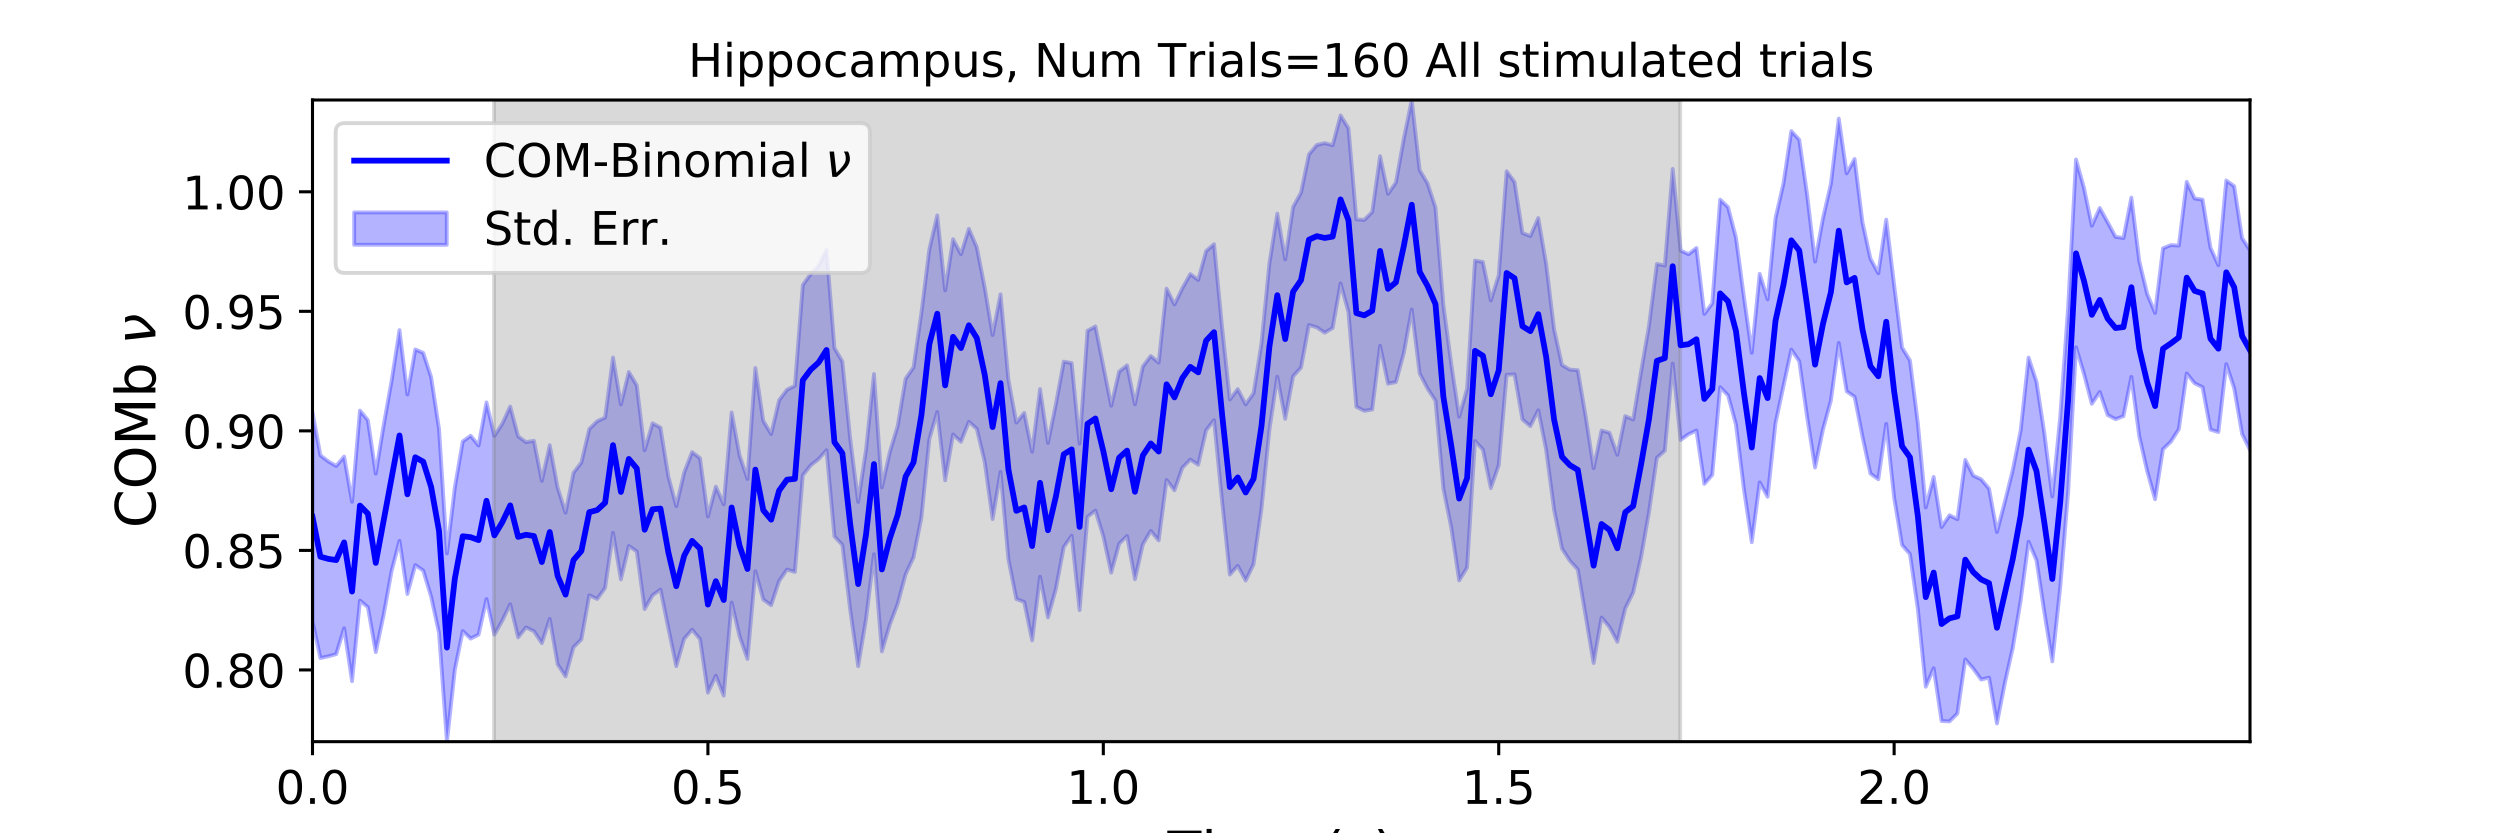 <?xml version="1.0" encoding="utf-8" standalone="no"?>
<!DOCTYPE svg PUBLIC "-//W3C//DTD SVG 1.1//EN"
  "http://www.w3.org/Graphics/SVG/1.1/DTD/svg11.dtd">
<!-- Created with matplotlib (https://matplotlib.org/) -->
<svg height="216pt" version="1.1" viewBox="0 0 648 216" width="648pt" xmlns="http://www.w3.org/2000/svg" xmlns:xlink="http://www.w3.org/1999/xlink">
 <defs>
  <style type="text/css">
*{stroke-linecap:butt;stroke-linejoin:round;}
  </style>
 </defs>
 <g id="figure_1">
  <g id="patch_1">
   <path d="M 0 216 
L 648 216 
L 648 0 
L 0 0 
z
" style="fill:#ffffff;"/>
  </g>
  <g id="axes_1">
   <g id="patch_2">
    <path d="M 81 192.24 
L 583.2 192.24 
L 583.2 25.92 
L 81 25.92 
z
" style="fill:#ffffff;"/>
   </g>
   <g id="PolyCollection_1">
    <defs>
     <path d="M 81 -109.114 
L 81 -54.945 
L 83.05 -45.435 
L 85.1 -45.87 
L 87.149 -46.441 
L 89.199 -53.149 
L 91.249 -39.424 
L 93.299 -60.323 
L 95.349 -58.618 
L 97.398 -46.969 
L 99.448 -56.639 
L 101.498 -67.958 
L 103.548 -75.805 
L 105.598 -62.024 
L 107.647 -69.525 
L 109.697 -68.116 
L 111.747 -61.331 
L 113.797 -51.923 
L 115.847 -23.76 
L 117.896 -42.404 
L 119.946 -52.421 
L 121.996 -50.469 
L 124.046 -51.488 
L 126.096 -60.703 
L 128.145 -51.466 
L 130.195 -55.12 
L 132.245 -59.378 
L 134.295 -50.779 
L 136.344 -53.377 
L 138.394 -52.379 
L 140.444 -49.298 
L 142.494 -55.579 
L 144.544 -43.816 
L 146.593 -40.667 
L 148.643 -48.207 
L 150.693 -50.267 
L 152.743 -61.702 
L 154.793 -60.746 
L 156.842 -63.609 
L 158.892 -77.901 
L 160.942 -65.819 
L 162.992 -74.493 
L 165.042 -73.064 
L 167.091 -58.12 
L 169.141 -61.685 
L 171.191 -63.185 
L 173.241 -53.147 
L 175.291 -43.321 
L 177.34 -50.418 
L 179.39 -52.788 
L 181.44 -50.344 
L 183.49 -36.463 
L 185.54 -40.839 
L 187.589 -35.682 
L 189.639 -59.829 
L 191.689 -51.094 
L 193.739 -45.194 
L 195.789 -67.934 
L 197.838 -60.596 
L 199.888 -59.121 
L 201.938 -65.392 
L 203.988 -68.369 
L 206.038 -67.745 
L 208.087 -92.786 
L 210.137 -95.381 
L 212.187 -97.008 
L 214.237 -99.307 
L 216.287 -76.954 
L 218.336 -74.76 
L 220.386 -57.859 
L 222.436 -43.322 
L 224.486 -55.613 
L 226.536 -72.37 
L 228.585 -47.157 
L 230.635 -54.074 
L 232.685 -59.505 
L 234.735 -67.131 
L 236.784 -71.53 
L 238.834 -81.875 
L 240.884 -102.184 
L 242.934 -109.205 
L 244.984 -91.495 
L 247.033 -103.389 
L 249.083 -101.477 
L 251.133 -106.673 
L 253.183 -104.854 
L 255.233 -96.279 
L 257.282 -81.456 
L 259.332 -93.677 
L 261.382 -71.04 
L 263.432 -60.733 
L 265.482 -59.965 
L 267.531 -50.015 
L 269.581 -66.531 
L 271.631 -55.958 
L 273.681 -63.332 
L 275.731 -74.221 
L 277.78 -77.144 
L 279.83 -57.858 
L 281.88 -82.026 
L 283.93 -83.658 
L 285.98 -76.973 
L 288.029 -67.571 
L 290.079 -75.047 
L 292.129 -77.088 
L 294.179 -65.872 
L 296.229 -74.899 
L 298.278 -78.373 
L 300.328 -75.923 
L 302.378 -91.59 
L 304.428 -88.913 
L 306.478 -94.776 
L 308.527 -96.872 
L 310.577 -95.529 
L 312.627 -104.474 
L 314.677 -107.092 
L 316.727 -86.437 
L 318.776 -67.072 
L 320.826 -69.344 
L 322.876 -65.519 
L 324.926 -69.746 
L 326.976 -84.142 
L 329.025 -104.556 
L 331.075 -118.351 
L 333.125 -107.445 
L 335.175 -118.457 
L 337.224 -120.709 
L 339.274 -131.762 
L 341.324 -131.142 
L 343.374 -129.755 
L 345.424 -130.988 
L 347.473 -142.535 
L 349.523 -135.051 
L 351.573 -110.545 
L 353.623 -109.519 
L 355.673 -109.844 
L 357.722 -126.388 
L 359.772 -116.535 
L 361.822 -116.961 
L 363.872 -124.485 
L 365.922 -135.792 
L 367.971 -119.208 
L 370.021 -115.266 
L 372.071 -112.143 
L 374.121 -89.358 
L 376.171 -79.21 
L 378.22 -65.554 
L 380.27 -68.868 
L 382.32 -101.666 
L 384.37 -99.472 
L 386.42 -89.469 
L 388.469 -95.388 
L 390.519 -118.861 
L 392.569 -118.947 
L 394.619 -107.268 
L 396.669 -105.534 
L 398.718 -109.652 
L 400.768 -99.349 
L 402.818 -83.869 
L 404.868 -73.792 
L 406.918 -70.646 
L 408.967 -68.374 
L 411.017 -56.25 
L 413.067 -44.137 
L 415.117 -55.944 
L 417.167 -53.493 
L 419.216 -49.649 
L 421.266 -58.292 
L 423.316 -62.42 
L 425.366 -71.565 
L 427.416 -83.226 
L 429.465 -97.338 
L 431.515 -99.182 
L 433.565 -121.763 
L 435.615 -101.948 
L 437.664 -103.447 
L 439.714 -104.4 
L 441.764 -90.572 
L 443.814 -92.894 
L 445.864 -115.638 
L 447.913 -113.497 
L 449.963 -105.954 
L 452.013 -89.279 
L 454.063 -75.455 
L 456.113 -90.969 
L 458.162 -87.23 
L 460.212 -106.28 
L 462.262 -115.862 
L 464.312 -125.38 
L 466.362 -122.343 
L 468.411 -107.914 
L 470.461 -94.814 
L 472.511 -104.652 
L 474.561 -112.147 
L 476.611 -127.125 
L 478.66 -114.559 
L 480.71 -113.145 
L 482.76 -102.818 
L 484.81 -93.246 
L 486.86 -91.773 
L 488.909 -106.125 
L 490.959 -87.007 
L 493.009 -74.746 
L 495.059 -72.375 
L 497.109 -58.103 
L 499.158 -37.986 
L 501.208 -42.783 
L 503.258 -29.117 
L 505.308 -29.011 
L 507.358 -31.046 
L 509.407 -45.069 
L 511.457 -42.7 
L 513.507 -39.857 
L 515.557 -40.36 
L 517.607 -28.479 
L 519.656 -38.916 
L 521.706 -48.061 
L 523.756 -60.321 
L 525.806 -75.576 
L 527.856 -70.771 
L 529.905 -57.225 
L 531.955 -44.559 
L 534.005 -63.709 
L 536.055 -88.293 
L 538.104 -125.989 
L 540.154 -119.14 
L 542.204 -111.322 
L 544.254 -114.392 
L 546.304 -108.432 
L 548.353 -107.346 
L 550.403 -108.136 
L 552.453 -118.309 
L 554.503 -102.895 
L 556.553 -93.877 
L 558.602 -86.596 
L 560.652 -99.567 
L 562.702 -101.531 
L 564.752 -104.755 
L 566.802 -119.194 
L 568.851 -116.647 
L 570.901 -115.641 
L 572.951 -104.639 
L 575.001 -104.004 
L 577.051 -121.615 
L 579.1 -115.353 
L 581.15 -103.521 
L 583.2 -99.351 
L 583.2 -151.102 
L 583.2 -151.102 
L 581.15 -154.307 
L 579.1 -167.736 
L 577.051 -169.21 
L 575.001 -147.251 
L 572.951 -151.815 
L 570.901 -164.245 
L 568.851 -164.562 
L 566.802 -168.882 
L 564.752 -152.351 
L 562.702 -152.473 
L 560.652 -151.646 
L 558.602 -134.903 
L 556.553 -139.821 
L 554.503 -148.32 
L 552.453 -164.782 
L 550.403 -154.307 
L 548.353 -154.611 
L 546.304 -158.403 
L 544.254 -162.095 
L 542.204 -157.488 
L 540.154 -167.364 
L 538.104 -174.668 
L 536.055 -136.284 
L 534.005 -107.866 
L 531.955 -87.31 
L 529.905 -103.626 
L 527.856 -117.039 
L 525.806 -123.319 
L 523.756 -104.41 
L 521.706 -94.175 
L 519.656 -85.927 
L 517.607 -78.101 
L 515.557 -89.349 
L 513.507 -91.769 
L 511.457 -92.738 
L 509.407 -96.802 
L 507.358 -81.414 
L 505.308 -82.448 
L 503.258 -79.395 
L 501.208 -92.39 
L 499.158 -84.472 
L 497.109 -106.275 
L 495.059 -122.562 
L 493.009 -125.937 
L 490.959 -142.12 
L 488.909 -159.077 
L 486.86 -145.174 
L 484.81 -148.963 
L 482.76 -158.356 
L 480.71 -174.793 
L 478.66 -171.063 
L 476.611 -185.267 
L 474.561 -168.323 
L 472.511 -159.439 
L 470.461 -148.183 
L 468.411 -165.507 
L 466.362 -179.805 
L 464.312 -182.021 
L 462.262 -168.397 
L 460.212 -159.472 
L 458.162 -138.411 
L 456.113 -145.029 
L 454.063 -124.563 
L 452.013 -139.12 
L 449.963 -154.398 
L 447.913 -162.299 
L 445.864 -164.252 
L 443.814 -137.363 
L 441.764 -134.626 
L 439.714 -151.724 
L 437.664 -150.107 
L 435.615 -151.066 
L 433.565 -172.218 
L 431.515 -147.165 
L 429.465 -147.592 
L 427.416 -131.554 
L 425.366 -119.689 
L 423.316 -107.251 
L 421.266 -108.149 
L 419.216 -98.115 
L 417.167 -103.838 
L 415.117 -104.415 
L 413.067 -94.638 
L 411.017 -107.996 
L 408.967 -120.046 
L 406.918 -120.196 
L 404.868 -121.391 
L 402.818 -130.656 
L 400.768 -147.588 
L 398.718 -159.478 
L 396.669 -154.804 
L 394.619 -155.618 
L 392.569 -168.819 
L 390.519 -171.612 
L 388.469 -144.632 
L 386.42 -138.146 
L 384.37 -148.096 
L 382.32 -148.464 
L 380.27 -115.283 
L 378.22 -107.987 
L 376.171 -121.605 
L 374.121 -136.986 
L 372.071 -162.226 
L 370.021 -168.491 
L 367.971 -171.913 
L 365.922 -190.08 
L 363.872 -180.053 
L 361.822 -168.69 
L 359.772 -165.745 
L 357.722 -175.517 
L 355.673 -161.045 
L 353.623 -159.002 
L 351.573 -159.146 
L 349.523 -182.754 
L 347.473 -186.075 
L 345.424 -178.356 
L 343.374 -178.895 
L 341.324 -178.439 
L 339.274 -175.977 
L 337.224 -166.044 
L 335.175 -162.356 
L 333.125 -148.767 
L 331.075 -160.624 
L 329.025 -147.678 
L 326.976 -126.998 
L 324.926 -114.094 
L 322.876 -111.184 
L 320.826 -115.148 
L 318.776 -112.432 
L 316.727 -131.508 
L 314.677 -152.704 
L 312.627 -150.933 
L 310.577 -143.44 
L 308.527 -144.956 
L 306.478 -141.297 
L 304.428 -137.078 
L 302.378 -141.181 
L 300.328 -122.013 
L 298.278 -123.733 
L 296.229 -121.011 
L 294.179 -111.19 
L 292.129 -121.307 
L 290.079 -119.674 
L 288.029 -110.814 
L 285.98 -121.112 
L 283.93 -131.395 
L 281.88 -130.264 
L 279.83 -100.988 
L 277.78 -121.889 
L 275.731 -122.272 
L 273.681 -111.248 
L 271.631 -101.172 
L 269.581 -115.165 
L 267.531 -98.913 
L 265.482 -108.972 
L 263.432 -106.454 
L 261.382 -117.544 
L 259.332 -139.708 
L 257.282 -129.155 
L 255.233 -141.51 
L 253.183 -151.937 
L 251.133 -156.696 
L 249.083 -150.104 
L 247.033 -153.986 
L 244.984 -140.724 
L 242.934 -160.169 
L 240.884 -151.363 
L 238.834 -134.958 
L 236.784 -120.773 
L 234.735 -117.841 
L 232.685 -105.599 
L 230.635 -98.802 
L 228.585 -89.659 
L 226.536 -119.06 
L 224.486 -99.5 
L 222.436 -85.899 
L 220.386 -102.149 
L 218.336 -122.298 
L 216.287 -125.82 
L 214.237 -151.254 
L 212.187 -147.083 
L 210.137 -144.99 
L 208.087 -142.119 
L 206.038 -116.02 
L 203.988 -114.973 
L 201.938 -112.257 
L 199.888 -103.491 
L 197.838 -106.931 
L 195.789 -120.613 
L 193.739 -91.857 
L 191.689 -98.013 
L 189.639 -109.086 
L 187.589 -85.277 
L 185.54 -89.865 
L 183.49 -82.136 
L 181.44 -97.237 
L 179.39 -98.826 
L 177.34 -93.533 
L 175.291 -84.802 
L 173.241 -92.471 
L 171.191 -105.163 
L 169.141 -106.298 
L 167.091 -99.275 
L 165.042 -116.14 
L 162.992 -119.578 
L 160.942 -111.173 
L 158.892 -123.324 
L 156.842 -107.759 
L 154.793 -106.824 
L 152.743 -104.791 
L 150.693 -96.103 
L 148.643 -93.435 
L 146.593 -83.091 
L 144.544 -89.586 
L 142.494 -100.602 
L 140.444 -91.357 
L 138.394 -101.741 
L 136.344 -101.401 
L 134.295 -102.903 
L 132.245 -110.628 
L 130.195 -106.181 
L 128.145 -103.014 
L 126.096 -111.696 
L 124.046 -100.529 
L 121.996 -103.052 
L 119.946 -101.582 
L 117.896 -89.677 
L 115.847 -72.549 
L 113.797 -104.787 
L 111.747 -118.269 
L 109.697 -124.54 
L 107.647 -125.431 
L 105.598 -113.744 
L 103.548 -130.442 
L 101.498 -117.256 
L 99.448 -105.806 
L 97.398 -93.232 
L 95.349 -107.105 
L 93.299 -109.576 
L 91.249 -85.93 
L 89.199 -97.659 
L 87.149 -95.222 
L 85.1 -96.401 
L 83.05 -97.974 
L 81 -109.114 
z
" id="m1404ab73c7" style="stroke:#0000ff;stroke-opacity:0.3;"/>
    </defs>
    <g clip-path="url(#p0ee8eb1628)">
     <use style="fill:#0000ff;fill-opacity:0.3;stroke:#0000ff;stroke-opacity:0.3;" x="0" xlink:href="#m1404ab73c7" y="216"/>
    </g>
   </g>
   <g id="PolyCollection_2">
    <defs>
     <path d="M 128.043 -23.76 
L 128.043 -190.08 
L 435.512 -190.08 
L 435.512 -23.76 
L 435.512 -23.76 
L 128.043 -23.76 
z
" id="m359b310252" style="stroke:#808080;stroke-opacity:0.3;"/>
    </defs>
    <g clip-path="url(#p0ee8eb1628)">
     <use style="fill:#808080;fill-opacity:0.3;stroke:#808080;stroke-opacity:0.3;" x="0" xlink:href="#m359b310252" y="216"/>
    </g>
   </g>
   <g id="matplotlib.axis_1">
    <g id="xtick_1">
     <g id="line2d_1">
      <defs>
       <path d="M 0 0 
L 0 3.5 
" id="m9a8dcd3ac8" style="stroke:#000000;stroke-width:0.8;"/>
      </defs>
      <g>
       <use style="stroke:#000000;stroke-width:0.8;" x="81" xlink:href="#m9a8dcd3ac8" y="192.24"/>
      </g>
     </g>
     <g id="text_1">
      <!-- 0.0 -->
      <defs>
       <path d="M 31.781 66.406 
Q 24.172 66.406 20.328 58.906 
Q 16.5 51.422 16.5 36.375 
Q 16.5 21.391 20.328 13.891 
Q 24.172 6.391 31.781 6.391 
Q 39.453 6.391 43.281 13.891 
Q 47.125 21.391 47.125 36.375 
Q 47.125 51.422 43.281 58.906 
Q 39.453 66.406 31.781 66.406 
z
M 31.781 74.219 
Q 44.047 74.219 50.516 64.516 
Q 56.984 54.828 56.984 36.375 
Q 56.984 17.969 50.516 8.266 
Q 44.047 -1.422 31.781 -1.422 
Q 19.531 -1.422 13.062 8.266 
Q 6.594 17.969 6.594 36.375 
Q 6.594 54.828 13.062 64.516 
Q 19.531 74.219 31.781 74.219 
z
" id="DejaVuSans-48"/>
       <path d="M 10.688 12.406 
L 21 12.406 
L 21 0 
L 10.688 0 
z
" id="DejaVuSans-46"/>
      </defs>
      <g transform="translate(71.458 208.358)scale(0.12 -0.12)">
       <use xlink:href="#DejaVuSans-48"/>
       <use x="63.623" xlink:href="#DejaVuSans-46"/>
       <use x="95.41" xlink:href="#DejaVuSans-48"/>
      </g>
     </g>
    </g>
    <g id="xtick_2">
     <g id="line2d_2">
      <g>
       <use style="stroke:#000000;stroke-width:0.8;" x="183.49" xlink:href="#m9a8dcd3ac8" y="192.24"/>
      </g>
     </g>
     <g id="text_2">
      <!-- 0.5 -->
      <defs>
       <path d="M 10.797 72.906 
L 49.516 72.906 
L 49.516 64.594 
L 19.828 64.594 
L 19.828 46.734 
Q 21.969 47.469 24.109 47.828 
Q 26.266 48.188 28.422 48.188 
Q 40.625 48.188 47.75 41.5 
Q 54.891 34.812 54.891 23.391 
Q 54.891 11.625 47.562 5.094 
Q 40.234 -1.422 26.906 -1.422 
Q 22.312 -1.422 17.547 -0.641 
Q 12.797 0.141 7.719 1.703 
L 7.719 11.625 
Q 12.109 9.234 16.797 8.062 
Q 21.484 6.891 26.703 6.891 
Q 35.156 6.891 40.078 11.328 
Q 45.016 15.766 45.016 23.391 
Q 45.016 31 40.078 35.438 
Q 35.156 39.891 26.703 39.891 
Q 22.75 39.891 18.812 39.016 
Q 14.891 38.141 10.797 36.281 
z
" id="DejaVuSans-53"/>
      </defs>
      <g transform="translate(173.948 208.358)scale(0.12 -0.12)">
       <use xlink:href="#DejaVuSans-48"/>
       <use x="63.623" xlink:href="#DejaVuSans-46"/>
       <use x="95.41" xlink:href="#DejaVuSans-53"/>
      </g>
     </g>
    </g>
    <g id="xtick_3">
     <g id="line2d_3">
      <g>
       <use style="stroke:#000000;stroke-width:0.8;" x="285.98" xlink:href="#m9a8dcd3ac8" y="192.24"/>
      </g>
     </g>
     <g id="text_3">
      <!-- 1.0 -->
      <defs>
       <path d="M 12.406 8.297 
L 28.516 8.297 
L 28.516 63.922 
L 10.984 60.406 
L 10.984 69.391 
L 28.422 72.906 
L 38.281 72.906 
L 38.281 8.297 
L 54.391 8.297 
L 54.391 0 
L 12.406 0 
z
" id="DejaVuSans-49"/>
      </defs>
      <g transform="translate(276.438 208.358)scale(0.12 -0.12)">
       <use xlink:href="#DejaVuSans-49"/>
       <use x="63.623" xlink:href="#DejaVuSans-46"/>
       <use x="95.41" xlink:href="#DejaVuSans-48"/>
      </g>
     </g>
    </g>
    <g id="xtick_4">
     <g id="line2d_4">
      <g>
       <use style="stroke:#000000;stroke-width:0.8;" x="388.469" xlink:href="#m9a8dcd3ac8" y="192.24"/>
      </g>
     </g>
     <g id="text_4">
      <!-- 1.5 -->
      <g transform="translate(378.928 208.358)scale(0.12 -0.12)">
       <use xlink:href="#DejaVuSans-49"/>
       <use x="63.623" xlink:href="#DejaVuSans-46"/>
       <use x="95.41" xlink:href="#DejaVuSans-53"/>
      </g>
     </g>
    </g>
    <g id="xtick_5">
     <g id="line2d_5">
      <g>
       <use style="stroke:#000000;stroke-width:0.8;" x="490.959" xlink:href="#m9a8dcd3ac8" y="192.24"/>
      </g>
     </g>
     <g id="text_5">
      <!-- 2.0 -->
      <defs>
       <path d="M 19.188 8.297 
L 53.609 8.297 
L 53.609 0 
L 7.328 0 
L 7.328 8.297 
Q 12.938 14.109 22.625 23.891 
Q 32.328 33.688 34.812 36.531 
Q 39.547 41.844 41.422 45.531 
Q 43.312 49.219 43.312 52.781 
Q 43.312 58.594 39.234 62.25 
Q 35.156 65.922 28.609 65.922 
Q 23.969 65.922 18.812 64.312 
Q 13.672 62.703 7.812 59.422 
L 7.812 69.391 
Q 13.766 71.781 18.938 73 
Q 24.125 74.219 28.422 74.219 
Q 39.75 74.219 46.484 68.547 
Q 53.219 62.891 53.219 53.422 
Q 53.219 48.922 51.531 44.891 
Q 49.859 40.875 45.406 35.406 
Q 44.188 33.984 37.641 27.219 
Q 31.109 20.453 19.188 8.297 
z
" id="DejaVuSans-50"/>
      </defs>
      <g transform="translate(481.417 208.358)scale(0.12 -0.12)">
       <use xlink:href="#DejaVuSans-50"/>
       <use x="63.623" xlink:href="#DejaVuSans-46"/>
       <use x="95.41" xlink:href="#DejaVuSans-48"/>
      </g>
     </g>
    </g>
    <g id="text_6">
     <!-- Time (s) -->
     <defs>
      <path d="M -0.297 72.906 
L 61.375 72.906 
L 61.375 64.594 
L 35.5 64.594 
L 35.5 0 
L 25.594 0 
L 25.594 64.594 
L -0.297 64.594 
z
" id="DejaVuSans-84"/>
      <path d="M 9.422 54.688 
L 18.406 54.688 
L 18.406 0 
L 9.422 0 
z
M 9.422 75.984 
L 18.406 75.984 
L 18.406 64.594 
L 9.422 64.594 
z
" id="DejaVuSans-105"/>
      <path d="M 52 44.188 
Q 55.375 50.25 60.062 53.125 
Q 64.75 56 71.094 56 
Q 79.641 56 84.281 50.016 
Q 88.922 44.047 88.922 33.016 
L 88.922 0 
L 79.891 0 
L 79.891 32.719 
Q 79.891 40.578 77.094 44.375 
Q 74.312 48.188 68.609 48.188 
Q 61.625 48.188 57.562 43.547 
Q 53.516 38.922 53.516 30.906 
L 53.516 0 
L 44.484 0 
L 44.484 32.719 
Q 44.484 40.625 41.703 44.406 
Q 38.922 48.188 33.109 48.188 
Q 26.219 48.188 22.156 43.531 
Q 18.109 38.875 18.109 30.906 
L 18.109 0 
L 9.078 0 
L 9.078 54.688 
L 18.109 54.688 
L 18.109 46.188 
Q 21.188 51.219 25.484 53.609 
Q 29.781 56 35.688 56 
Q 41.656 56 45.828 52.969 
Q 50 49.953 52 44.188 
z
" id="DejaVuSans-109"/>
      <path d="M 56.203 29.594 
L 56.203 25.203 
L 14.891 25.203 
Q 15.484 15.922 20.484 11.062 
Q 25.484 6.203 34.422 6.203 
Q 39.594 6.203 44.453 7.469 
Q 49.312 8.734 54.109 11.281 
L 54.109 2.781 
Q 49.266 0.734 44.188 -0.344 
Q 39.109 -1.422 33.891 -1.422 
Q 20.797 -1.422 13.156 6.188 
Q 5.516 13.812 5.516 26.812 
Q 5.516 40.234 12.766 48.109 
Q 20.016 56 32.328 56 
Q 43.359 56 49.781 48.891 
Q 56.203 41.797 56.203 29.594 
z
M 47.219 32.234 
Q 47.125 39.594 43.094 43.984 
Q 39.062 48.391 32.422 48.391 
Q 24.906 48.391 20.391 44.141 
Q 15.875 39.891 15.188 32.172 
z
" id="DejaVuSans-101"/>
      <path id="DejaVuSans-32"/>
      <path d="M 31 75.875 
Q 24.469 64.656 21.281 53.656 
Q 18.109 42.672 18.109 31.391 
Q 18.109 20.125 21.312 9.062 
Q 24.516 -2 31 -13.188 
L 23.188 -13.188 
Q 15.875 -1.703 12.234 9.375 
Q 8.594 20.453 8.594 31.391 
Q 8.594 42.281 12.203 53.312 
Q 15.828 64.359 23.188 75.875 
z
" id="DejaVuSans-40"/>
      <path d="M 44.281 53.078 
L 44.281 44.578 
Q 40.484 46.531 36.375 47.5 
Q 32.281 48.484 27.875 48.484 
Q 21.188 48.484 17.844 46.438 
Q 14.5 44.391 14.5 40.281 
Q 14.5 37.156 16.891 35.375 
Q 19.281 33.594 26.516 31.984 
L 29.594 31.297 
Q 39.156 29.25 43.188 25.516 
Q 47.219 21.781 47.219 15.094 
Q 47.219 7.469 41.188 3.016 
Q 35.156 -1.422 24.609 -1.422 
Q 20.219 -1.422 15.453 -0.562 
Q 10.688 0.297 5.422 2 
L 5.422 11.281 
Q 10.406 8.688 15.234 7.391 
Q 20.062 6.109 24.812 6.109 
Q 31.156 6.109 34.562 8.281 
Q 37.984 10.453 37.984 14.406 
Q 37.984 18.062 35.516 20.016 
Q 33.062 21.969 24.703 23.781 
L 21.578 24.516 
Q 13.234 26.266 9.516 29.906 
Q 5.812 33.547 5.812 39.891 
Q 5.812 47.609 11.281 51.797 
Q 16.75 56 26.812 56 
Q 31.781 56 36.172 55.266 
Q 40.578 54.547 44.281 53.078 
z
" id="DejaVuSans-115"/>
      <path d="M 8.016 75.875 
L 15.828 75.875 
Q 23.141 64.359 26.781 53.312 
Q 30.422 42.281 30.422 31.391 
Q 30.422 20.453 26.781 9.375 
Q 23.141 -1.703 15.828 -13.188 
L 8.016 -13.188 
Q 14.5 -2 17.703 9.062 
Q 20.906 20.125 20.906 31.391 
Q 20.906 42.672 17.703 53.656 
Q 14.5 64.656 8.016 75.875 
z
" id="DejaVuSans-41"/>
     </defs>
     <g transform="translate(302.605 225.796)scale(0.144 -0.144)">
      <use xlink:href="#DejaVuSans-84"/>
      <use x="61.037" xlink:href="#DejaVuSans-105"/>
      <use x="88.82" xlink:href="#DejaVuSans-109"/>
      <use x="186.232" xlink:href="#DejaVuSans-101"/>
      <use x="247.756" xlink:href="#DejaVuSans-32"/>
      <use x="279.543" xlink:href="#DejaVuSans-40"/>
      <use x="318.557" xlink:href="#DejaVuSans-115"/>
      <use x="370.656" xlink:href="#DejaVuSans-41"/>
     </g>
    </g>
   </g>
   <g id="matplotlib.axis_2">
    <g id="ytick_1">
     <g id="line2d_6">
      <defs>
       <path d="M 0 0 
L -3.5 0 
" id="m5f8afde064" style="stroke:#000000;stroke-width:0.8;"/>
      </defs>
      <g>
       <use style="stroke:#000000;stroke-width:0.8;" x="81" xlink:href="#m5f8afde064" y="173.641"/>
      </g>
     </g>
     <g id="text_7">
      <!-- 0.80 -->
      <defs>
       <path d="M 31.781 34.625 
Q 24.75 34.625 20.719 30.859 
Q 16.703 27.094 16.703 20.516 
Q 16.703 13.922 20.719 10.156 
Q 24.75 6.391 31.781 6.391 
Q 38.812 6.391 42.859 10.172 
Q 46.922 13.969 46.922 20.516 
Q 46.922 27.094 42.891 30.859 
Q 38.875 34.625 31.781 34.625 
z
M 21.922 38.812 
Q 15.578 40.375 12.031 44.719 
Q 8.5 49.078 8.5 55.328 
Q 8.5 64.062 14.719 69.141 
Q 20.953 74.219 31.781 74.219 
Q 42.672 74.219 48.875 69.141 
Q 55.078 64.062 55.078 55.328 
Q 55.078 49.078 51.531 44.719 
Q 48 40.375 41.703 38.812 
Q 48.828 37.156 52.797 32.312 
Q 56.781 27.484 56.781 20.516 
Q 56.781 9.906 50.312 4.234 
Q 43.844 -1.422 31.781 -1.422 
Q 19.734 -1.422 13.25 4.234 
Q 6.781 9.906 6.781 20.516 
Q 6.781 27.484 10.781 32.312 
Q 14.797 37.156 21.922 38.812 
z
M 18.312 54.391 
Q 18.312 48.734 21.844 45.562 
Q 25.391 42.391 31.781 42.391 
Q 38.141 42.391 41.719 45.562 
Q 45.312 48.734 45.312 54.391 
Q 45.312 60.062 41.719 63.234 
Q 38.141 66.406 31.781 66.406 
Q 25.391 66.406 21.844 63.234 
Q 18.312 60.062 18.312 54.391 
z
" id="DejaVuSans-56"/>
      </defs>
      <g transform="translate(47.281 178.2)scale(0.12 -0.12)">
       <use xlink:href="#DejaVuSans-48"/>
       <use x="63.623" xlink:href="#DejaVuSans-46"/>
       <use x="95.41" xlink:href="#DejaVuSans-56"/>
       <use x="159.033" xlink:href="#DejaVuSans-48"/>
      </g>
     </g>
    </g>
    <g id="ytick_2">
     <g id="line2d_7">
      <g>
       <use style="stroke:#000000;stroke-width:0.8;" x="81" xlink:href="#m5f8afde064" y="142.659"/>
      </g>
     </g>
     <g id="text_8">
      <!-- 0.85 -->
      <g transform="translate(47.281 147.218)scale(0.12 -0.12)">
       <use xlink:href="#DejaVuSans-48"/>
       <use x="63.623" xlink:href="#DejaVuSans-46"/>
       <use x="95.41" xlink:href="#DejaVuSans-56"/>
       <use x="159.033" xlink:href="#DejaVuSans-53"/>
      </g>
     </g>
    </g>
    <g id="ytick_3">
     <g id="line2d_8">
      <g>
       <use style="stroke:#000000;stroke-width:0.8;" x="81" xlink:href="#m5f8afde064" y="111.678"/>
      </g>
     </g>
     <g id="text_9">
      <!-- 0.90 -->
      <defs>
       <path d="M 10.984 1.516 
L 10.984 10.5 
Q 14.703 8.734 18.5 7.812 
Q 22.312 6.891 25.984 6.891 
Q 35.75 6.891 40.891 13.453 
Q 46.047 20.016 46.781 33.406 
Q 43.953 29.203 39.594 26.953 
Q 35.25 24.703 29.984 24.703 
Q 19.047 24.703 12.672 31.312 
Q 6.297 37.938 6.297 49.422 
Q 6.297 60.641 12.938 67.422 
Q 19.578 74.219 30.609 74.219 
Q 43.266 74.219 49.922 64.516 
Q 56.594 54.828 56.594 36.375 
Q 56.594 19.141 48.406 8.859 
Q 40.234 -1.422 26.422 -1.422 
Q 22.703 -1.422 18.891 -0.688 
Q 15.094 0.047 10.984 1.516 
z
M 30.609 32.422 
Q 37.25 32.422 41.125 36.953 
Q 45.016 41.5 45.016 49.422 
Q 45.016 57.281 41.125 61.844 
Q 37.25 66.406 30.609 66.406 
Q 23.969 66.406 20.094 61.844 
Q 16.219 57.281 16.219 49.422 
Q 16.219 41.5 20.094 36.953 
Q 23.969 32.422 30.609 32.422 
z
" id="DejaVuSans-57"/>
      </defs>
      <g transform="translate(47.281 116.237)scale(0.12 -0.12)">
       <use xlink:href="#DejaVuSans-48"/>
       <use x="63.623" xlink:href="#DejaVuSans-46"/>
       <use x="95.41" xlink:href="#DejaVuSans-57"/>
       <use x="159.033" xlink:href="#DejaVuSans-48"/>
      </g>
     </g>
    </g>
    <g id="ytick_4">
     <g id="line2d_9">
      <g>
       <use style="stroke:#000000;stroke-width:0.8;" x="81" xlink:href="#m5f8afde064" y="80.697"/>
      </g>
     </g>
     <g id="text_10">
      <!-- 0.95 -->
      <g transform="translate(47.281 85.256)scale(0.12 -0.12)">
       <use xlink:href="#DejaVuSans-48"/>
       <use x="63.623" xlink:href="#DejaVuSans-46"/>
       <use x="95.41" xlink:href="#DejaVuSans-57"/>
       <use x="159.033" xlink:href="#DejaVuSans-53"/>
      </g>
     </g>
    </g>
    <g id="ytick_5">
     <g id="line2d_10">
      <g>
       <use style="stroke:#000000;stroke-width:0.8;" x="81" xlink:href="#m5f8afde064" y="49.716"/>
      </g>
     </g>
     <g id="text_11">
      <!-- 1.00 -->
      <g transform="translate(47.281 54.275)scale(0.12 -0.12)">
       <use xlink:href="#DejaVuSans-49"/>
       <use x="63.623" xlink:href="#DejaVuSans-46"/>
       <use x="95.41" xlink:href="#DejaVuSans-48"/>
       <use x="159.033" xlink:href="#DejaVuSans-48"/>
      </g>
     </g>
    </g>
    <g id="text_12">
     <!-- COMb $\nu$ -->
     <defs>
      <path d="M 64.406 67.281 
L 64.406 56.891 
Q 59.422 61.531 53.781 63.812 
Q 48.141 66.109 41.797 66.109 
Q 29.297 66.109 22.656 58.469 
Q 16.016 50.828 16.016 36.375 
Q 16.016 21.969 22.656 14.328 
Q 29.297 6.688 41.797 6.688 
Q 48.141 6.688 53.781 8.984 
Q 59.422 11.281 64.406 15.922 
L 64.406 5.609 
Q 59.234 2.094 53.438 0.328 
Q 47.656 -1.422 41.219 -1.422 
Q 24.656 -1.422 15.125 8.703 
Q 5.609 18.844 5.609 36.375 
Q 5.609 53.953 15.125 64.078 
Q 24.656 74.219 41.219 74.219 
Q 47.75 74.219 53.531 72.484 
Q 59.328 70.75 64.406 67.281 
z
" id="DejaVuSans-67"/>
      <path d="M 39.406 66.219 
Q 28.656 66.219 22.328 58.203 
Q 16.016 50.203 16.016 36.375 
Q 16.016 22.609 22.328 14.594 
Q 28.656 6.594 39.406 6.594 
Q 50.141 6.594 56.422 14.594 
Q 62.703 22.609 62.703 36.375 
Q 62.703 50.203 56.422 58.203 
Q 50.141 66.219 39.406 66.219 
z
M 39.406 74.219 
Q 54.734 74.219 63.906 63.938 
Q 73.094 53.656 73.094 36.375 
Q 73.094 19.141 63.906 8.859 
Q 54.734 -1.422 39.406 -1.422 
Q 24.031 -1.422 14.812 8.828 
Q 5.609 19.094 5.609 36.375 
Q 5.609 53.656 14.812 63.938 
Q 24.031 74.219 39.406 74.219 
z
" id="DejaVuSans-79"/>
      <path d="M 9.812 72.906 
L 24.516 72.906 
L 43.109 23.297 
L 61.812 72.906 
L 76.516 72.906 
L 76.516 0 
L 66.891 0 
L 66.891 64.016 
L 48.094 14.016 
L 38.188 14.016 
L 19.391 64.016 
L 19.391 0 
L 9.812 0 
z
" id="DejaVuSans-77"/>
      <path d="M 48.688 27.297 
Q 48.688 37.203 44.609 42.844 
Q 40.531 48.484 33.406 48.484 
Q 26.266 48.484 22.188 42.844 
Q 18.109 37.203 18.109 27.297 
Q 18.109 17.391 22.188 11.75 
Q 26.266 6.109 33.406 6.109 
Q 40.531 6.109 44.609 11.75 
Q 48.688 17.391 48.688 27.297 
z
M 18.109 46.391 
Q 20.953 51.266 25.266 53.625 
Q 29.594 56 35.594 56 
Q 45.562 56 51.781 48.094 
Q 58.016 40.188 58.016 27.297 
Q 58.016 14.406 51.781 6.484 
Q 45.562 -1.422 35.594 -1.422 
Q 29.594 -1.422 25.266 0.953 
Q 20.953 3.328 18.109 8.203 
L 18.109 0 
L 9.078 0 
L 9.078 75.984 
L 18.109 75.984 
z
" id="DejaVuSans-98"/>
      <path d="M 14.984 0 
L 8.938 54.688 
L 18.609 54.688 
L 23.781 8.797 
Q 30.812 14.844 37.359 23.25 
Q 42.281 29.547 43.562 35.016 
Q 44.141 37.594 43.891 42.484 
Q 43.656 48.297 39.75 54.688 
L 48.828 54.688 
L 48.828 54.688 
Q 51.375 50.344 52.391 44.281 
Q 53.375 38.719 52.641 34.906 
Q 50.781 25.344 42.484 16.797 
Q 31.641 5.672 24.562 0 
z
" id="DejaVuSans-Oblique-957"/>
     </defs>
     <g transform="translate(40.286 136.872)rotate(-90)scale(0.144 -0.144)">
      <use transform="translate(0 0.016)" xlink:href="#DejaVuSans-67"/>
      <use transform="translate(69.824 0.016)" xlink:href="#DejaVuSans-79"/>
      <use transform="translate(148.535 0.016)" xlink:href="#DejaVuSans-77"/>
      <use transform="translate(234.814 0.016)" xlink:href="#DejaVuSans-98"/>
      <use transform="translate(298.291 0.016)" xlink:href="#DejaVuSans-32"/>
      <use transform="translate(330.078 0.016)" xlink:href="#DejaVuSans-Oblique-957"/>
     </g>
    </g>
   </g>
   <g id="line2d_11">
    <path clip-path="url(#p0ee8eb1628)" d="M 81 133.97 
L 83.05 144.295 
L 85.1 144.864 
L 87.149 145.169 
L 89.199 140.596 
L 91.249 153.323 
L 93.299 131.051 
L 95.349 133.139 
L 97.398 145.9 
L 103.548 112.876 
L 105.598 128.116 
L 107.647 118.522 
L 109.697 119.672 
L 111.747 126.2 
L 113.797 137.645 
L 115.847 167.845 
L 117.896 149.96 
L 119.946 138.998 
L 121.996 139.24 
L 124.046 139.991 
L 126.096 129.801 
L 128.145 138.76 
L 130.195 135.35 
L 132.245 130.997 
L 134.295 139.159 
L 136.344 138.611 
L 138.394 138.94 
L 140.444 145.673 
L 142.494 137.91 
L 144.544 149.299 
L 146.593 154.121 
L 148.643 145.179 
L 150.693 142.815 
L 152.743 132.754 
L 154.793 132.215 
L 156.842 130.316 
L 158.892 115.388 
L 160.942 127.504 
L 162.992 118.965 
L 165.042 121.398 
L 167.091 137.302 
L 169.141 132.008 
L 171.191 131.826 
L 173.241 143.191 
L 175.291 151.939 
L 177.34 144.024 
L 179.39 140.193 
L 181.44 142.209 
L 183.49 156.701 
L 185.54 150.648 
L 187.589 155.521 
L 189.639 131.543 
L 191.689 141.446 
L 193.739 147.475 
L 195.789 121.726 
L 197.838 132.237 
L 199.888 134.694 
L 201.938 127.175 
L 203.988 124.329 
L 206.038 124.118 
L 208.087 98.547 
L 210.137 95.815 
L 212.187 93.954 
L 214.237 90.72 
L 216.287 114.613 
L 218.336 117.471 
L 220.386 135.996 
L 222.436 151.389 
L 224.486 138.443 
L 226.536 120.285 
L 228.585 147.592 
L 230.635 139.562 
L 232.685 133.448 
L 234.735 123.514 
L 236.784 119.849 
L 238.834 107.583 
L 240.884 89.226 
L 242.934 81.313 
L 244.984 99.89 
L 247.033 87.312 
L 249.083 90.209 
L 251.133 84.315 
L 253.183 87.605 
L 255.233 97.106 
L 257.282 110.694 
L 259.332 99.307 
L 261.382 121.708 
L 263.432 132.407 
L 265.482 131.532 
L 267.531 141.536 
L 269.581 125.152 
L 271.631 137.435 
L 273.681 128.71 
L 275.731 117.754 
L 277.78 116.483 
L 279.83 136.577 
L 281.88 109.855 
L 283.93 108.474 
L 285.98 116.958 
L 288.029 126.808 
L 290.079 118.64 
L 292.129 116.803 
L 294.179 127.469 
L 296.229 118.045 
L 298.278 114.947 
L 300.328 117.032 
L 302.378 99.615 
L 304.428 103.004 
L 306.478 97.963 
L 308.527 95.086 
L 310.577 96.515 
L 312.627 88.296 
L 314.677 86.102 
L 316.727 107.027 
L 318.776 126.248 
L 320.826 123.754 
L 322.876 127.648 
L 324.926 124.08 
L 326.976 110.43 
L 329.025 89.883 
L 331.075 76.513 
L 333.125 87.894 
L 335.175 75.594 
L 337.224 72.623 
L 339.274 62.131 
L 341.324 61.21 
L 343.374 61.675 
L 345.424 61.328 
L 347.473 51.695 
L 349.523 57.098 
L 351.573 81.154 
L 353.623 81.74 
L 355.673 80.555 
L 357.722 65.047 
L 359.772 74.86 
L 361.822 73.174 
L 363.872 63.731 
L 365.922 53.064 
L 367.971 70.44 
L 370.021 74.122 
L 372.071 78.815 
L 374.121 102.828 
L 376.171 115.593 
L 378.22 129.229 
L 380.27 123.924 
L 382.32 90.935 
L 384.37 92.216 
L 386.42 102.193 
L 388.469 95.99 
L 390.519 70.763 
L 392.569 72.117 
L 394.619 84.557 
L 396.669 85.831 
L 398.718 81.435 
L 400.768 92.532 
L 402.818 108.738 
L 404.868 118.408 
L 406.918 120.579 
L 408.967 121.79 
L 413.067 146.612 
L 415.117 135.82 
L 417.167 137.335 
L 419.216 142.118 
L 421.266 132.779 
L 423.316 131.164 
L 425.366 120.373 
L 427.416 108.61 
L 429.465 93.535 
L 431.515 92.827 
L 433.565 69.01 
L 435.615 89.493 
L 437.664 89.223 
L 439.714 87.938 
L 441.764 103.401 
L 443.814 100.871 
L 445.864 76.055 
L 447.913 78.102 
L 449.963 85.824 
L 452.013 101.801 
L 454.063 115.991 
L 456.113 98.001 
L 458.162 103.18 
L 460.212 83.124 
L 462.262 73.87 
L 464.312 62.299 
L 466.362 64.926 
L 468.411 79.29 
L 470.461 94.502 
L 472.511 83.955 
L 474.561 75.765 
L 476.611 59.804 
L 478.66 73.189 
L 480.71 72.031 
L 482.76 85.413 
L 484.81 94.895 
L 486.86 97.526 
L 488.909 83.399 
L 490.959 101.436 
L 493.009 115.659 
L 495.059 118.531 
L 497.109 133.811 
L 499.158 154.771 
L 501.208 148.414 
L 503.258 161.744 
L 505.308 160.27 
L 507.358 159.77 
L 509.407 145.065 
L 511.457 148.281 
L 513.507 150.187 
L 515.557 151.145 
L 517.607 162.71 
L 521.706 144.882 
L 523.756 133.634 
L 525.806 116.553 
L 527.856 122.095 
L 529.905 135.574 
L 531.955 150.066 
L 534.005 130.213 
L 536.055 103.711 
L 538.104 65.671 
L 540.154 72.748 
L 542.204 81.595 
L 544.254 77.756 
L 546.304 82.583 
L 548.353 85.022 
L 550.403 84.779 
L 552.453 74.455 
L 554.503 90.393 
L 556.553 99.151 
L 558.602 105.25 
L 560.652 90.394 
L 562.702 88.998 
L 564.752 87.447 
L 566.802 71.962 
L 568.851 75.395 
L 570.901 76.057 
L 572.951 87.773 
L 575.001 90.372 
L 577.051 70.587 
L 579.1 74.455 
L 581.15 87.086 
L 583.2 90.773 
L 583.2 90.773 
" style="fill:none;stroke:#0000ff;stroke-linecap:square;stroke-width:1.5;"/>
   </g>
   <g id="patch_3">
    <path d="M 81 192.24 
L 81 25.92 
" style="fill:none;stroke:#000000;stroke-linecap:square;stroke-linejoin:miter;stroke-width:0.8;"/>
   </g>
   <g id="patch_4">
    <path d="M 583.2 192.24 
L 583.2 25.92 
" style="fill:none;stroke:#000000;stroke-linecap:square;stroke-linejoin:miter;stroke-width:0.8;"/>
   </g>
   <g id="patch_5">
    <path d="M 81 192.24 
L 583.2 192.24 
" style="fill:none;stroke:#000000;stroke-linecap:square;stroke-linejoin:miter;stroke-width:0.8;"/>
   </g>
   <g id="patch_6">
    <path d="M 81 25.92 
L 583.2 25.92 
" style="fill:none;stroke:#000000;stroke-linecap:square;stroke-linejoin:miter;stroke-width:0.8;"/>
   </g>
   <g id="text_13">
    <!-- Hippocampus, Num Trials=160 All stimulated trials -->
    <defs>
     <path d="M 9.812 72.906 
L 19.672 72.906 
L 19.672 43.016 
L 55.516 43.016 
L 55.516 72.906 
L 65.375 72.906 
L 65.375 0 
L 55.516 0 
L 55.516 34.719 
L 19.672 34.719 
L 19.672 0 
L 9.812 0 
z
" id="DejaVuSans-72"/>
     <path d="M 18.109 8.203 
L 18.109 -20.797 
L 9.078 -20.797 
L 9.078 54.688 
L 18.109 54.688 
L 18.109 46.391 
Q 20.953 51.266 25.266 53.625 
Q 29.594 56 35.594 56 
Q 45.562 56 51.781 48.094 
Q 58.016 40.188 58.016 27.297 
Q 58.016 14.406 51.781 6.484 
Q 45.562 -1.422 35.594 -1.422 
Q 29.594 -1.422 25.266 0.953 
Q 20.953 3.328 18.109 8.203 
z
M 48.688 27.297 
Q 48.688 37.203 44.609 42.844 
Q 40.531 48.484 33.406 48.484 
Q 26.266 48.484 22.188 42.844 
Q 18.109 37.203 18.109 27.297 
Q 18.109 17.391 22.188 11.75 
Q 26.266 6.109 33.406 6.109 
Q 40.531 6.109 44.609 11.75 
Q 48.688 17.391 48.688 27.297 
z
" id="DejaVuSans-112"/>
     <path d="M 30.609 48.391 
Q 23.391 48.391 19.188 42.75 
Q 14.984 37.109 14.984 27.297 
Q 14.984 17.484 19.156 11.844 
Q 23.344 6.203 30.609 6.203 
Q 37.797 6.203 41.984 11.859 
Q 46.188 17.531 46.188 27.297 
Q 46.188 37.016 41.984 42.703 
Q 37.797 48.391 30.609 48.391 
z
M 30.609 56 
Q 42.328 56 49.016 48.375 
Q 55.719 40.766 55.719 27.297 
Q 55.719 13.875 49.016 6.219 
Q 42.328 -1.422 30.609 -1.422 
Q 18.844 -1.422 12.172 6.219 
Q 5.516 13.875 5.516 27.297 
Q 5.516 40.766 12.172 48.375 
Q 18.844 56 30.609 56 
z
" id="DejaVuSans-111"/>
     <path d="M 48.781 52.594 
L 48.781 44.188 
Q 44.969 46.297 41.141 47.344 
Q 37.312 48.391 33.406 48.391 
Q 24.656 48.391 19.812 42.844 
Q 14.984 37.312 14.984 27.297 
Q 14.984 17.281 19.812 11.734 
Q 24.656 6.203 33.406 6.203 
Q 37.312 6.203 41.141 7.25 
Q 44.969 8.297 48.781 10.406 
L 48.781 2.094 
Q 45.016 0.344 40.984 -0.531 
Q 36.969 -1.422 32.422 -1.422 
Q 20.062 -1.422 12.781 6.344 
Q 5.516 14.109 5.516 27.297 
Q 5.516 40.672 12.859 48.328 
Q 20.219 56 33.016 56 
Q 37.156 56 41.109 55.141 
Q 45.062 54.297 48.781 52.594 
z
" id="DejaVuSans-99"/>
     <path d="M 34.281 27.484 
Q 23.391 27.484 19.188 25 
Q 14.984 22.516 14.984 16.5 
Q 14.984 11.719 18.141 8.906 
Q 21.297 6.109 26.703 6.109 
Q 34.188 6.109 38.703 11.406 
Q 43.219 16.703 43.219 25.484 
L 43.219 27.484 
z
M 52.203 31.203 
L 52.203 0 
L 43.219 0 
L 43.219 8.297 
Q 40.141 3.328 35.547 0.953 
Q 30.953 -1.422 24.312 -1.422 
Q 15.922 -1.422 10.953 3.297 
Q 6 8.016 6 15.922 
Q 6 25.141 12.172 29.828 
Q 18.359 34.516 30.609 34.516 
L 43.219 34.516 
L 43.219 35.406 
Q 43.219 41.609 39.141 45 
Q 35.062 48.391 27.688 48.391 
Q 23 48.391 18.547 47.266 
Q 14.109 46.141 10.016 43.891 
L 10.016 52.203 
Q 14.938 54.109 19.578 55.047 
Q 24.219 56 28.609 56 
Q 40.484 56 46.344 49.844 
Q 52.203 43.703 52.203 31.203 
z
" id="DejaVuSans-97"/>
     <path d="M 8.5 21.578 
L 8.5 54.688 
L 17.484 54.688 
L 17.484 21.922 
Q 17.484 14.156 20.5 10.266 
Q 23.531 6.391 29.594 6.391 
Q 36.859 6.391 41.078 11.031 
Q 45.312 15.672 45.312 23.688 
L 45.312 54.688 
L 54.297 54.688 
L 54.297 0 
L 45.312 0 
L 45.312 8.406 
Q 42.047 3.422 37.719 1 
Q 33.406 -1.422 27.688 -1.422 
Q 18.266 -1.422 13.375 4.438 
Q 8.5 10.297 8.5 21.578 
z
M 31.109 56 
z
" id="DejaVuSans-117"/>
     <path d="M 11.719 12.406 
L 22.016 12.406 
L 22.016 4 
L 14.016 -11.625 
L 7.719 -11.625 
L 11.719 4 
z
" id="DejaVuSans-44"/>
     <path d="M 9.812 72.906 
L 23.094 72.906 
L 55.422 11.922 
L 55.422 72.906 
L 64.984 72.906 
L 64.984 0 
L 51.703 0 
L 19.391 60.984 
L 19.391 0 
L 9.812 0 
z
" id="DejaVuSans-78"/>
     <path d="M 41.109 46.297 
Q 39.594 47.172 37.812 47.578 
Q 36.031 48 33.891 48 
Q 26.266 48 22.188 43.047 
Q 18.109 38.094 18.109 28.812 
L 18.109 0 
L 9.078 0 
L 9.078 54.688 
L 18.109 54.688 
L 18.109 46.188 
Q 20.953 51.172 25.484 53.578 
Q 30.031 56 36.531 56 
Q 37.453 56 38.578 55.875 
Q 39.703 55.766 41.062 55.516 
z
" id="DejaVuSans-114"/>
     <path d="M 9.422 75.984 
L 18.406 75.984 
L 18.406 0 
L 9.422 0 
z
" id="DejaVuSans-108"/>
     <path d="M 10.594 45.406 
L 73.188 45.406 
L 73.188 37.203 
L 10.594 37.203 
z
M 10.594 25.484 
L 73.188 25.484 
L 73.188 17.188 
L 10.594 17.188 
z
" id="DejaVuSans-61"/>
     <path d="M 33.016 40.375 
Q 26.375 40.375 22.484 35.828 
Q 18.609 31.297 18.609 23.391 
Q 18.609 15.531 22.484 10.953 
Q 26.375 6.391 33.016 6.391 
Q 39.656 6.391 43.531 10.953 
Q 47.406 15.531 47.406 23.391 
Q 47.406 31.297 43.531 35.828 
Q 39.656 40.375 33.016 40.375 
z
M 52.594 71.297 
L 52.594 62.312 
Q 48.875 64.062 45.094 64.984 
Q 41.312 65.922 37.594 65.922 
Q 27.828 65.922 22.672 59.328 
Q 17.531 52.734 16.797 39.406 
Q 19.672 43.656 24.016 45.922 
Q 28.375 48.188 33.594 48.188 
Q 44.578 48.188 50.953 41.516 
Q 57.328 34.859 57.328 23.391 
Q 57.328 12.156 50.688 5.359 
Q 44.047 -1.422 33.016 -1.422 
Q 20.359 -1.422 13.672 8.266 
Q 6.984 17.969 6.984 36.375 
Q 6.984 53.656 15.188 63.938 
Q 23.391 74.219 37.203 74.219 
Q 40.922 74.219 44.703 73.484 
Q 48.484 72.75 52.594 71.297 
z
" id="DejaVuSans-54"/>
     <path d="M 34.188 63.188 
L 20.797 26.906 
L 47.609 26.906 
z
M 28.609 72.906 
L 39.797 72.906 
L 67.578 0 
L 57.328 0 
L 50.688 18.703 
L 17.828 18.703 
L 11.188 0 
L 0.781 0 
z
" id="DejaVuSans-65"/>
     <path d="M 18.312 70.219 
L 18.312 54.688 
L 36.812 54.688 
L 36.812 47.703 
L 18.312 47.703 
L 18.312 18.016 
Q 18.312 11.328 20.141 9.422 
Q 21.969 7.516 27.594 7.516 
L 36.812 7.516 
L 36.812 0 
L 27.594 0 
Q 17.188 0 13.234 3.875 
Q 9.281 7.766 9.281 18.016 
L 9.281 47.703 
L 2.688 47.703 
L 2.688 54.688 
L 9.281 54.688 
L 9.281 70.219 
z
" id="DejaVuSans-116"/>
     <path d="M 45.406 46.391 
L 45.406 75.984 
L 54.391 75.984 
L 54.391 0 
L 45.406 0 
L 45.406 8.203 
Q 42.578 3.328 38.25 0.953 
Q 33.938 -1.422 27.875 -1.422 
Q 17.969 -1.422 11.734 6.484 
Q 5.516 14.406 5.516 27.297 
Q 5.516 40.188 11.734 48.094 
Q 17.969 56 27.875 56 
Q 33.938 56 38.25 53.625 
Q 42.578 51.266 45.406 46.391 
z
M 14.797 27.297 
Q 14.797 17.391 18.875 11.75 
Q 22.953 6.109 30.078 6.109 
Q 37.203 6.109 41.297 11.75 
Q 45.406 17.391 45.406 27.297 
Q 45.406 37.203 41.297 42.844 
Q 37.203 48.484 30.078 48.484 
Q 22.953 48.484 18.875 42.844 
Q 14.797 37.203 14.797 27.297 
z
" id="DejaVuSans-100"/>
    </defs>
    <g transform="translate(178.381 19.92)scale(0.12 -0.12)">
     <use xlink:href="#DejaVuSans-72"/>
     <use x="75.195" xlink:href="#DejaVuSans-105"/>
     <use x="102.979" xlink:href="#DejaVuSans-112"/>
     <use x="166.455" xlink:href="#DejaVuSans-112"/>
     <use x="229.932" xlink:href="#DejaVuSans-111"/>
     <use x="291.113" xlink:href="#DejaVuSans-99"/>
     <use x="346.094" xlink:href="#DejaVuSans-97"/>
     <use x="407.373" xlink:href="#DejaVuSans-109"/>
     <use x="504.785" xlink:href="#DejaVuSans-112"/>
     <use x="568.262" xlink:href="#DejaVuSans-117"/>
     <use x="631.641" xlink:href="#DejaVuSans-115"/>
     <use x="683.74" xlink:href="#DejaVuSans-44"/>
     <use x="715.527" xlink:href="#DejaVuSans-32"/>
     <use x="747.314" xlink:href="#DejaVuSans-78"/>
     <use x="822.119" xlink:href="#DejaVuSans-117"/>
     <use x="885.498" xlink:href="#DejaVuSans-109"/>
     <use x="982.91" xlink:href="#DejaVuSans-32"/>
     <use x="1014.697" xlink:href="#DejaVuSans-84"/>
     <use x="1075.562" xlink:href="#DejaVuSans-114"/>
     <use x="1116.676" xlink:href="#DejaVuSans-105"/>
     <use x="1144.459" xlink:href="#DejaVuSans-97"/>
     <use x="1205.738" xlink:href="#DejaVuSans-108"/>
     <use x="1233.521" xlink:href="#DejaVuSans-115"/>
     <use x="1285.621" xlink:href="#DejaVuSans-61"/>
     <use x="1369.41" xlink:href="#DejaVuSans-49"/>
     <use x="1433.033" xlink:href="#DejaVuSans-54"/>
     <use x="1496.656" xlink:href="#DejaVuSans-48"/>
     <use x="1560.279" xlink:href="#DejaVuSans-32"/>
     <use x="1592.066" xlink:href="#DejaVuSans-65"/>
     <use x="1660.475" xlink:href="#DejaVuSans-108"/>
     <use x="1688.258" xlink:href="#DejaVuSans-108"/>
     <use x="1716.041" xlink:href="#DejaVuSans-32"/>
     <use x="1747.828" xlink:href="#DejaVuSans-115"/>
     <use x="1799.928" xlink:href="#DejaVuSans-116"/>
     <use x="1839.137" xlink:href="#DejaVuSans-105"/>
     <use x="1866.92" xlink:href="#DejaVuSans-109"/>
     <use x="1964.332" xlink:href="#DejaVuSans-117"/>
     <use x="2027.711" xlink:href="#DejaVuSans-108"/>
     <use x="2055.494" xlink:href="#DejaVuSans-97"/>
     <use x="2116.773" xlink:href="#DejaVuSans-116"/>
     <use x="2155.982" xlink:href="#DejaVuSans-101"/>
     <use x="2217.506" xlink:href="#DejaVuSans-100"/>
     <use x="2280.982" xlink:href="#DejaVuSans-32"/>
     <use x="2312.77" xlink:href="#DejaVuSans-116"/>
     <use x="2351.979" xlink:href="#DejaVuSans-114"/>
     <use x="2393.092" xlink:href="#DejaVuSans-105"/>
     <use x="2420.875" xlink:href="#DejaVuSans-97"/>
     <use x="2482.154" xlink:href="#DejaVuSans-108"/>
     <use x="2509.938" xlink:href="#DejaVuSans-115"/>
    </g>
   </g>
   <g id="legend_1">
    <g id="patch_7">
     <path d="M 89.4 70.748 
L 223.08 70.748 
Q 225.48 70.748 225.48 68.347 
L 225.48 34.32 
Q 225.48 31.92 223.08 31.92 
L 89.4 31.92 
Q 87 31.92 87 34.32 
L 87 68.347 
Q 87 70.748 89.4 70.748 
z
" style="fill:#ffffff;opacity:0.8;stroke:#cccccc;stroke-linejoin:miter;"/>
    </g>
    <g id="line2d_12">
     <path d="M 91.8 41.638 
L 115.8 41.638 
" style="fill:none;stroke:#0000ff;stroke-linecap:square;stroke-width:1.5;"/>
    </g>
    <g id="line2d_13"/>
    <g id="text_14">
     <!-- COM-Binomial $\nu$ -->
     <defs>
      <path d="M 4.891 31.391 
L 31.203 31.391 
L 31.203 23.391 
L 4.891 23.391 
z
" id="DejaVuSans-45"/>
      <path d="M 19.672 34.812 
L 19.672 8.109 
L 35.5 8.109 
Q 43.453 8.109 47.281 11.406 
Q 51.125 14.703 51.125 21.484 
Q 51.125 28.328 47.281 31.562 
Q 43.453 34.812 35.5 34.812 
z
M 19.672 64.797 
L 19.672 42.828 
L 34.281 42.828 
Q 41.5 42.828 45.031 45.531 
Q 48.578 48.25 48.578 53.812 
Q 48.578 59.328 45.031 62.062 
Q 41.5 64.797 34.281 64.797 
z
M 9.812 72.906 
L 35.016 72.906 
Q 46.297 72.906 52.391 68.219 
Q 58.5 63.531 58.5 54.891 
Q 58.5 48.188 55.375 44.234 
Q 52.25 40.281 46.188 39.312 
Q 53.469 37.75 57.5 32.781 
Q 61.531 27.828 61.531 20.406 
Q 61.531 10.641 54.891 5.312 
Q 48.25 0 35.984 0 
L 9.812 0 
z
" id="DejaVuSans-66"/>
      <path d="M 54.891 33.016 
L 54.891 0 
L 45.906 0 
L 45.906 32.719 
Q 45.906 40.484 42.875 44.328 
Q 39.844 48.188 33.797 48.188 
Q 26.516 48.188 22.312 43.547 
Q 18.109 38.922 18.109 30.906 
L 18.109 0 
L 9.078 0 
L 9.078 54.688 
L 18.109 54.688 
L 18.109 46.188 
Q 21.344 51.125 25.703 53.562 
Q 30.078 56 35.797 56 
Q 45.219 56 50.047 50.172 
Q 54.891 44.344 54.891 33.016 
z
" id="DejaVuSans-110"/>
     </defs>
     <g transform="translate(125.4 45.838)scale(0.12 -0.12)">
      <use transform="translate(0 0.016)" xlink:href="#DejaVuSans-67"/>
      <use transform="translate(69.824 0.016)" xlink:href="#DejaVuSans-79"/>
      <use transform="translate(148.535 0.016)" xlink:href="#DejaVuSans-77"/>
      <use transform="translate(234.814 0.016)" xlink:href="#DejaVuSans-45"/>
      <use transform="translate(270.898 0.016)" xlink:href="#DejaVuSans-66"/>
      <use transform="translate(339.502 0.016)" xlink:href="#DejaVuSans-105"/>
      <use transform="translate(367.285 0.016)" xlink:href="#DejaVuSans-110"/>
      <use transform="translate(430.664 0.016)" xlink:href="#DejaVuSans-111"/>
      <use transform="translate(491.846 0.016)" xlink:href="#DejaVuSans-109"/>
      <use transform="translate(589.258 0.016)" xlink:href="#DejaVuSans-105"/>
      <use transform="translate(617.041 0.016)" xlink:href="#DejaVuSans-97"/>
      <use transform="translate(678.32 0.016)" xlink:href="#DejaVuSans-108"/>
      <use transform="translate(706.104 0.016)" xlink:href="#DejaVuSans-32"/>
      <use transform="translate(737.891 0.016)" xlink:href="#DejaVuSans-Oblique-957"/>
     </g>
    </g>
    <g id="patch_8">
     <path d="M 91.8 63.452 
L 115.8 63.452 
L 115.8 55.052 
L 91.8 55.052 
z
" style="fill:#0000ff;opacity:0.3;stroke:#0000ff;stroke-linejoin:miter;"/>
    </g>
    <g id="text_15">
     <!-- Std. Err. -->
     <defs>
      <path d="M 53.516 70.516 
L 53.516 60.891 
Q 47.906 63.578 42.922 64.891 
Q 37.938 66.219 33.297 66.219 
Q 25.25 66.219 20.875 63.094 
Q 16.5 59.969 16.5 54.203 
Q 16.5 49.359 19.406 46.891 
Q 22.312 44.438 30.422 42.922 
L 36.375 41.703 
Q 47.406 39.594 52.656 34.297 
Q 57.906 29 57.906 20.125 
Q 57.906 9.516 50.797 4.047 
Q 43.703 -1.422 29.984 -1.422 
Q 24.812 -1.422 18.969 -0.25 
Q 13.141 0.922 6.891 3.219 
L 6.891 13.375 
Q 12.891 10.016 18.656 8.297 
Q 24.422 6.594 29.984 6.594 
Q 38.422 6.594 43.016 9.906 
Q 47.609 13.234 47.609 19.391 
Q 47.609 24.75 44.312 27.781 
Q 41.016 30.812 33.5 32.328 
L 27.484 33.5 
Q 16.453 35.688 11.516 40.375 
Q 6.594 45.062 6.594 53.422 
Q 6.594 63.094 13.406 68.656 
Q 20.219 74.219 32.172 74.219 
Q 37.312 74.219 42.625 73.281 
Q 47.953 72.359 53.516 70.516 
z
" id="DejaVuSans-83"/>
      <path d="M 9.812 72.906 
L 55.906 72.906 
L 55.906 64.594 
L 19.672 64.594 
L 19.672 43.016 
L 54.391 43.016 
L 54.391 34.719 
L 19.672 34.719 
L 19.672 8.297 
L 56.781 8.297 
L 56.781 0 
L 9.812 0 
z
" id="DejaVuSans-69"/>
     </defs>
     <g transform="translate(125.4 63.452)scale(0.12 -0.12)">
      <use xlink:href="#DejaVuSans-83"/>
      <use x="63.477" xlink:href="#DejaVuSans-116"/>
      <use x="102.686" xlink:href="#DejaVuSans-100"/>
      <use x="166.162" xlink:href="#DejaVuSans-46"/>
      <use x="197.949" xlink:href="#DejaVuSans-32"/>
      <use x="229.736" xlink:href="#DejaVuSans-69"/>
      <use x="292.92" xlink:href="#DejaVuSans-114"/>
      <use x="334.018" xlink:href="#DejaVuSans-114"/>
      <use x="374.99" xlink:href="#DejaVuSans-46"/>
     </g>
    </g>
   </g>
  </g>
 </g>
 <defs>
  <clipPath id="p0ee8eb1628">
   <rect height="166.32" width="502.2" x="81" y="25.92"/>
  </clipPath>
 </defs>
</svg>
